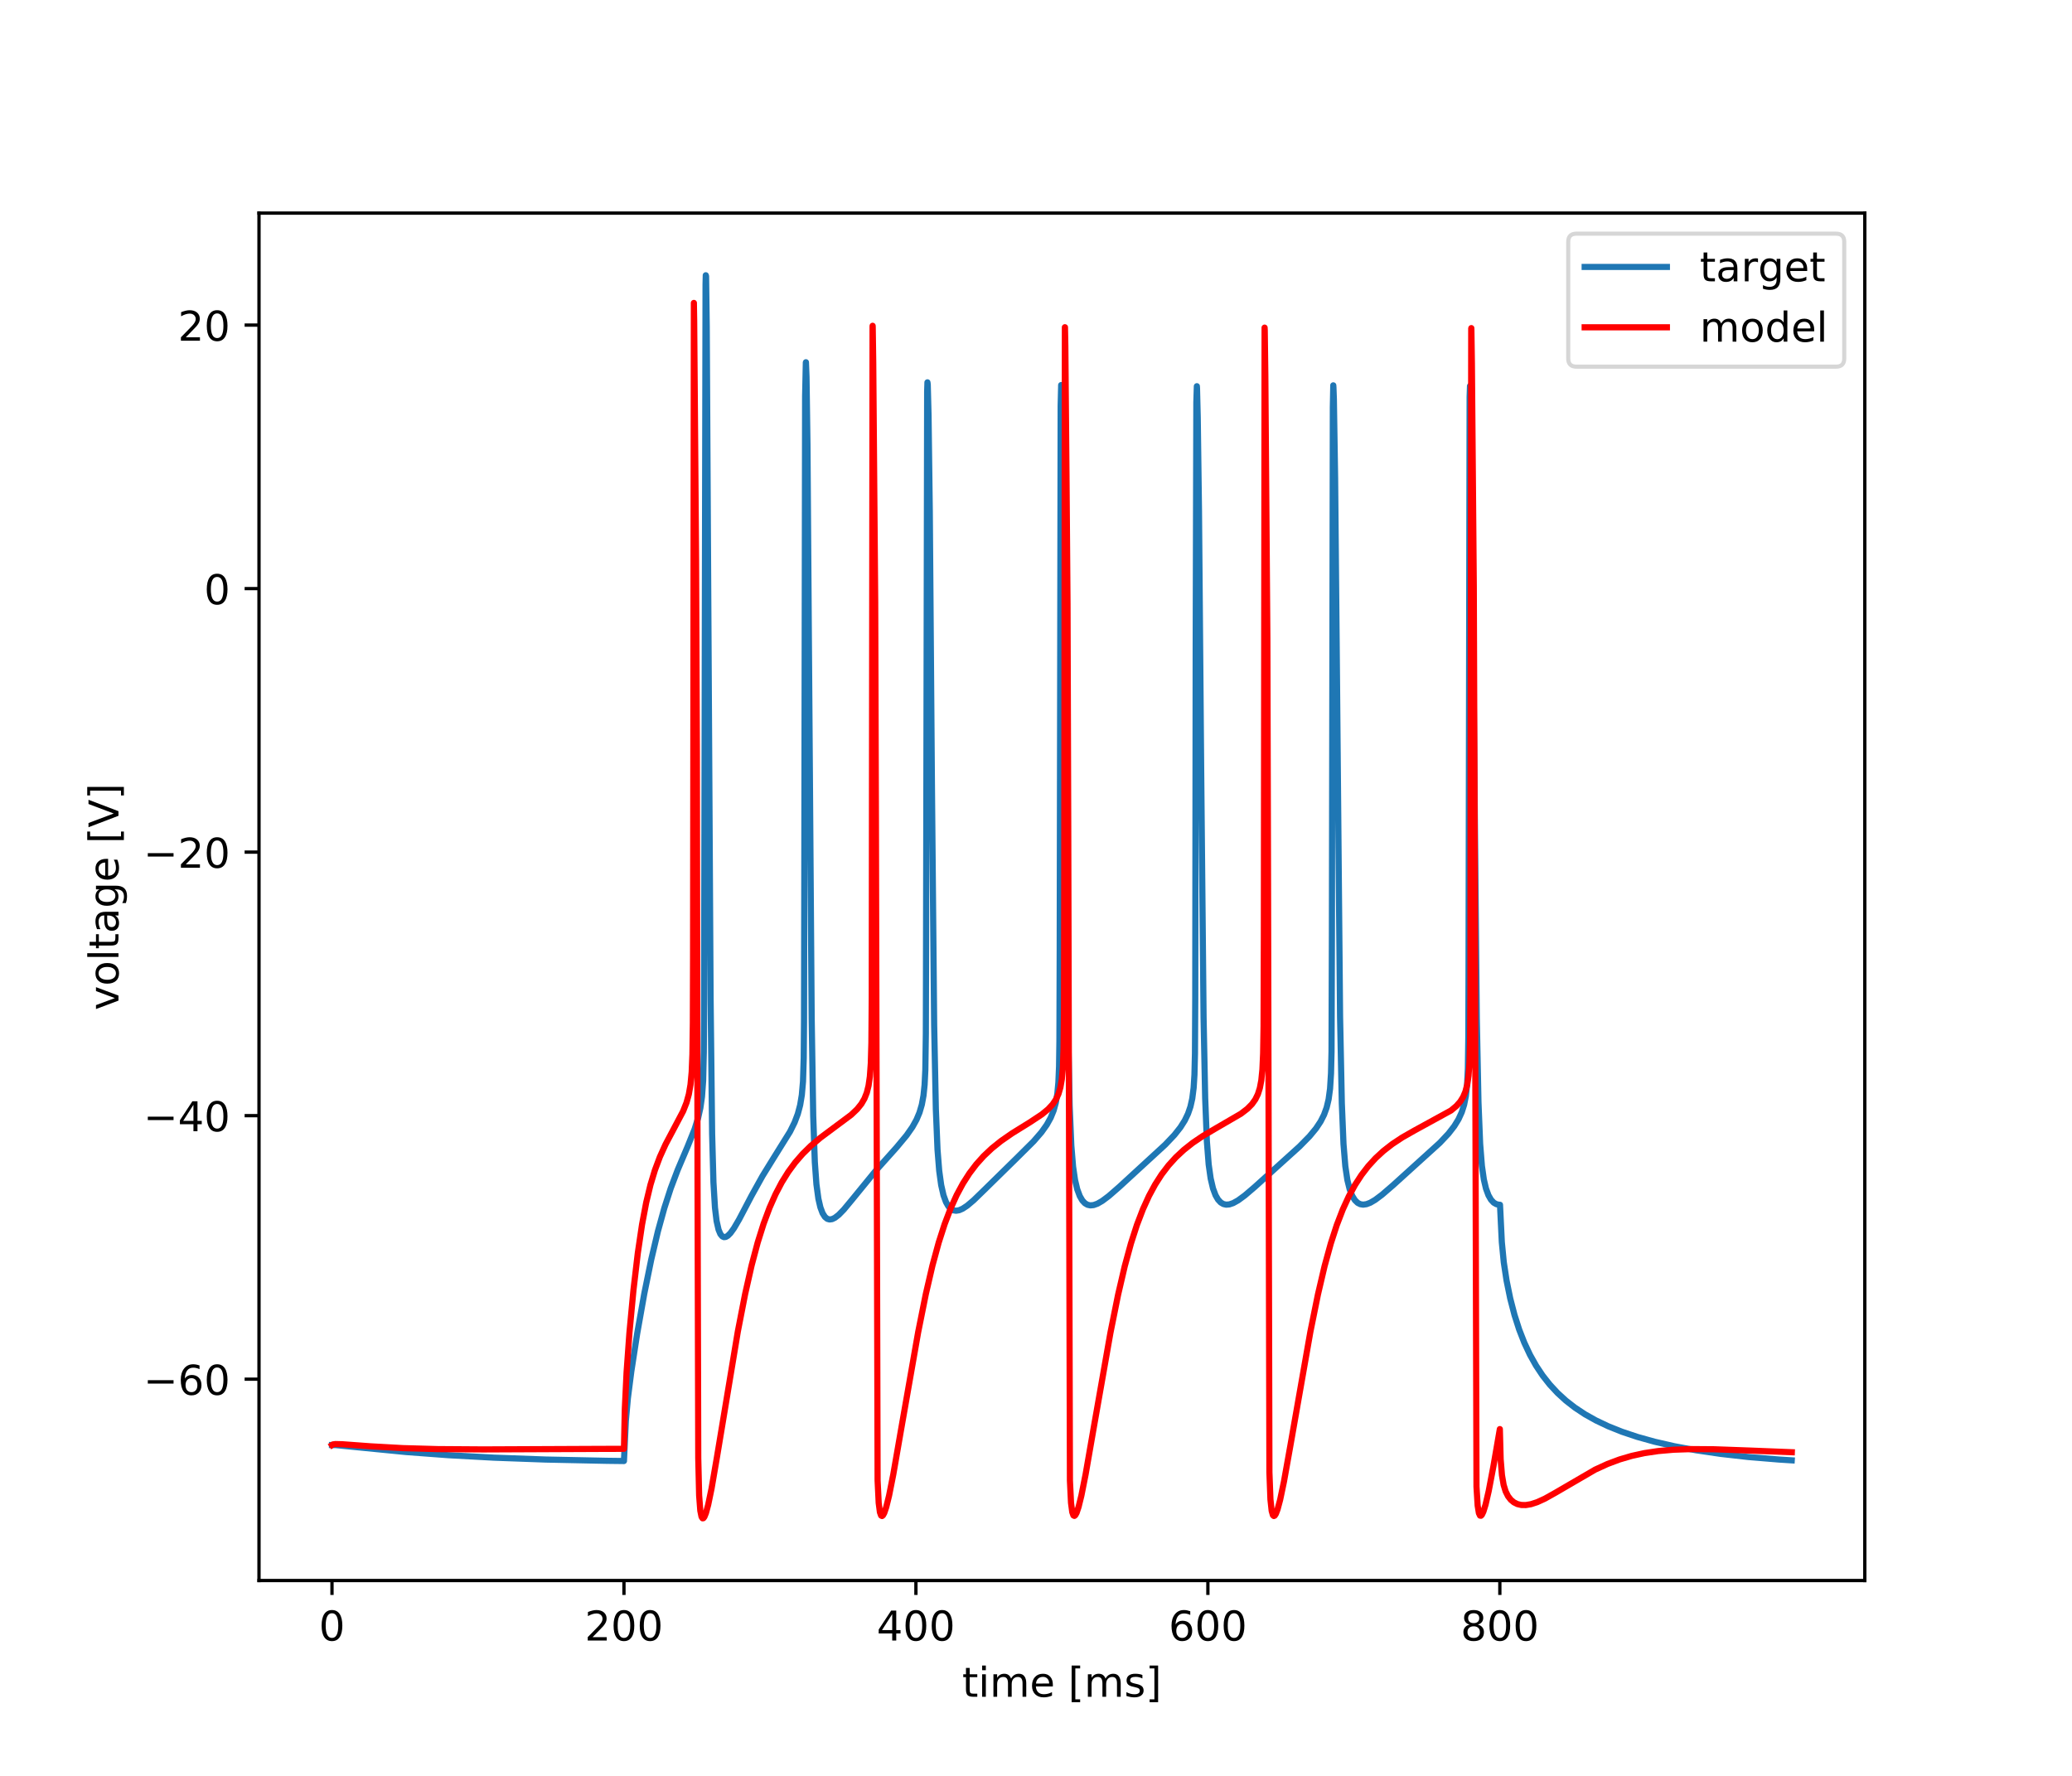 <?xml version="1.0" encoding="utf-8" standalone="no"?>
<!DOCTYPE svg PUBLIC "-//W3C//DTD SVG 1.1//EN"
  "http://www.w3.org/Graphics/SVG/1.1/DTD/svg11.dtd">
<!-- Created with matplotlib (https://matplotlib.org/) -->
<svg height="432pt" version="1.1" viewBox="0 0 504 432" width="504pt" xmlns="http://www.w3.org/2000/svg" xmlns:xlink="http://www.w3.org/1999/xlink">
 <defs>
  <style type="text/css">
*{stroke-linecap:butt;stroke-linejoin:round;}
  </style>
 </defs>
 <g id="figure_1">
  <g id="patch_1">
   <path d="M 0 432 
L 504 432 
L 504 0 
L 0 0 
z
" style="fill:#ffffff;"/>
  </g>
  <g id="axes_1">
   <g id="patch_2">
    <path d="M 63 384.48 
L 453.6 384.48 
L 453.6 51.84 
L 63 51.84 
z
" style="fill:#ffffff;"/>
   </g>
   <g id="matplotlib.axis_1">
    <g id="xtick_1">
     <g id="line2d_1">
      <defs>
       <path d="M 0 0 
L 0 3.5 
" id="mb74c21cca7" style="stroke:#000000;stroke-width:0.8;"/>
      </defs>
      <g>
       <use style="stroke:#000000;stroke-width:0.8;" x="80.755" xlink:href="#mb74c21cca7" y="384.48"/>
      </g>
     </g>
     <g id="text_1">
      <!-- 0 -->
      <defs>
       <path d="M 31.781 66.406 
Q 24.172 66.406 20.328 58.906 
Q 16.5 51.422 16.5 36.375 
Q 16.5 21.391 20.328 13.891 
Q 24.172 6.391 31.781 6.391 
Q 39.453 6.391 43.281 13.891 
Q 47.125 21.391 47.125 36.375 
Q 47.125 51.422 43.281 58.906 
Q 39.453 66.406 31.781 66.406 
z
M 31.781 74.219 
Q 44.047 74.219 50.516 64.516 
Q 56.984 54.828 56.984 36.375 
Q 56.984 17.969 50.516 8.266 
Q 44.047 -1.422 31.781 -1.422 
Q 19.531 -1.422 13.062 8.266 
Q 6.594 17.969 6.594 36.375 
Q 6.594 54.828 13.062 64.516 
Q 19.531 74.219 31.781 74.219 
z
" id="DejaVuSans-48"/>
      </defs>
      <g transform="translate(77.573 399.078)scale(0.1 -0.1)">
       <use xlink:href="#DejaVuSans-48"/>
      </g>
     </g>
    </g>
    <g id="xtick_2">
     <g id="line2d_2">
      <g>
       <use style="stroke:#000000;stroke-width:0.8;" x="151.773" xlink:href="#mb74c21cca7" y="384.48"/>
      </g>
     </g>
     <g id="text_2">
      <!-- 200 -->
      <defs>
       <path d="M 19.188 8.297 
L 53.609 8.297 
L 53.609 0 
L 7.328 0 
L 7.328 8.297 
Q 12.938 14.109 22.625 23.891 
Q 32.328 33.688 34.812 36.531 
Q 39.547 41.844 41.422 45.531 
Q 43.312 49.219 43.312 52.781 
Q 43.312 58.594 39.234 62.25 
Q 35.156 65.922 28.609 65.922 
Q 23.969 65.922 18.812 64.312 
Q 13.672 62.703 7.812 59.422 
L 7.812 69.391 
Q 13.766 71.781 18.938 73 
Q 24.125 74.219 28.422 74.219 
Q 39.75 74.219 46.484 68.547 
Q 53.219 62.891 53.219 53.422 
Q 53.219 48.922 51.531 44.891 
Q 49.859 40.875 45.406 35.406 
Q 44.188 33.984 37.641 27.219 
Q 31.109 20.453 19.188 8.297 
z
" id="DejaVuSans-50"/>
      </defs>
      <g transform="translate(142.229 399.078)scale(0.1 -0.1)">
       <use xlink:href="#DejaVuSans-50"/>
       <use x="63.623" xlink:href="#DejaVuSans-48"/>
       <use x="127.246" xlink:href="#DejaVuSans-48"/>
      </g>
     </g>
    </g>
    <g id="xtick_3">
     <g id="line2d_3">
      <g>
       <use style="stroke:#000000;stroke-width:0.8;" x="222.791" xlink:href="#mb74c21cca7" y="384.48"/>
      </g>
     </g>
     <g id="text_3">
      <!-- 400 -->
      <defs>
       <path d="M 37.797 64.312 
L 12.891 25.391 
L 37.797 25.391 
z
M 35.203 72.906 
L 47.609 72.906 
L 47.609 25.391 
L 58.016 25.391 
L 58.016 17.188 
L 47.609 17.188 
L 47.609 0 
L 37.797 0 
L 37.797 17.188 
L 4.891 17.188 
L 4.891 26.703 
z
" id="DejaVuSans-52"/>
      </defs>
      <g transform="translate(213.247 399.078)scale(0.1 -0.1)">
       <use xlink:href="#DejaVuSans-52"/>
       <use x="63.623" xlink:href="#DejaVuSans-48"/>
       <use x="127.246" xlink:href="#DejaVuSans-48"/>
      </g>
     </g>
    </g>
    <g id="xtick_4">
     <g id="line2d_4">
      <g>
       <use style="stroke:#000000;stroke-width:0.8;" x="293.809" xlink:href="#mb74c21cca7" y="384.48"/>
      </g>
     </g>
     <g id="text_4">
      <!-- 600 -->
      <defs>
       <path d="M 33.016 40.375 
Q 26.375 40.375 22.484 35.828 
Q 18.609 31.297 18.609 23.391 
Q 18.609 15.531 22.484 10.953 
Q 26.375 6.391 33.016 6.391 
Q 39.656 6.391 43.531 10.953 
Q 47.406 15.531 47.406 23.391 
Q 47.406 31.297 43.531 35.828 
Q 39.656 40.375 33.016 40.375 
z
M 52.594 71.297 
L 52.594 62.312 
Q 48.875 64.062 45.094 64.984 
Q 41.312 65.922 37.594 65.922 
Q 27.828 65.922 22.672 59.328 
Q 17.531 52.734 16.797 39.406 
Q 19.672 43.656 24.016 45.922 
Q 28.375 48.188 33.594 48.188 
Q 44.578 48.188 50.953 41.516 
Q 57.328 34.859 57.328 23.391 
Q 57.328 12.156 50.688 5.359 
Q 44.047 -1.422 33.016 -1.422 
Q 20.359 -1.422 13.672 8.266 
Q 6.984 17.969 6.984 36.375 
Q 6.984 53.656 15.188 63.938 
Q 23.391 74.219 37.203 74.219 
Q 40.922 74.219 44.703 73.484 
Q 48.484 72.75 52.594 71.297 
z
" id="DejaVuSans-54"/>
      </defs>
      <g transform="translate(284.265 399.078)scale(0.1 -0.1)">
       <use xlink:href="#DejaVuSans-54"/>
       <use x="63.623" xlink:href="#DejaVuSans-48"/>
       <use x="127.246" xlink:href="#DejaVuSans-48"/>
      </g>
     </g>
    </g>
    <g id="xtick_5">
     <g id="line2d_5">
      <g>
       <use style="stroke:#000000;stroke-width:0.8;" x="364.827" xlink:href="#mb74c21cca7" y="384.48"/>
      </g>
     </g>
     <g id="text_5">
      <!-- 800 -->
      <defs>
       <path d="M 31.781 34.625 
Q 24.75 34.625 20.719 30.859 
Q 16.703 27.094 16.703 20.516 
Q 16.703 13.922 20.719 10.156 
Q 24.75 6.391 31.781 6.391 
Q 38.812 6.391 42.859 10.172 
Q 46.922 13.969 46.922 20.516 
Q 46.922 27.094 42.891 30.859 
Q 38.875 34.625 31.781 34.625 
z
M 21.922 38.812 
Q 15.578 40.375 12.031 44.719 
Q 8.5 49.078 8.5 55.328 
Q 8.5 64.062 14.719 69.141 
Q 20.953 74.219 31.781 74.219 
Q 42.672 74.219 48.875 69.141 
Q 55.078 64.062 55.078 55.328 
Q 55.078 49.078 51.531 44.719 
Q 48 40.375 41.703 38.812 
Q 48.828 37.156 52.797 32.312 
Q 56.781 27.484 56.781 20.516 
Q 56.781 9.906 50.312 4.234 
Q 43.844 -1.422 31.781 -1.422 
Q 19.734 -1.422 13.25 4.234 
Q 6.781 9.906 6.781 20.516 
Q 6.781 27.484 10.781 32.312 
Q 14.797 37.156 21.922 38.812 
z
M 18.312 54.391 
Q 18.312 48.734 21.844 45.562 
Q 25.391 42.391 31.781 42.391 
Q 38.141 42.391 41.719 45.562 
Q 45.312 48.734 45.312 54.391 
Q 45.312 60.062 41.719 63.234 
Q 38.141 66.406 31.781 66.406 
Q 25.391 66.406 21.844 63.234 
Q 18.312 60.062 18.312 54.391 
z
" id="DejaVuSans-56"/>
      </defs>
      <g transform="translate(355.284 399.078)scale(0.1 -0.1)">
       <use xlink:href="#DejaVuSans-56"/>
       <use x="63.623" xlink:href="#DejaVuSans-48"/>
       <use x="127.246" xlink:href="#DejaVuSans-48"/>
      </g>
     </g>
    </g>
    <g id="text_6">
     <!-- time [ms] -->
     <defs>
      <path d="M 18.312 70.219 
L 18.312 54.688 
L 36.812 54.688 
L 36.812 47.703 
L 18.312 47.703 
L 18.312 18.016 
Q 18.312 11.328 20.141 9.422 
Q 21.969 7.516 27.594 7.516 
L 36.812 7.516 
L 36.812 0 
L 27.594 0 
Q 17.188 0 13.234 3.875 
Q 9.281 7.766 9.281 18.016 
L 9.281 47.703 
L 2.688 47.703 
L 2.688 54.688 
L 9.281 54.688 
L 9.281 70.219 
z
" id="DejaVuSans-116"/>
      <path d="M 9.422 54.688 
L 18.406 54.688 
L 18.406 0 
L 9.422 0 
z
M 9.422 75.984 
L 18.406 75.984 
L 18.406 64.594 
L 9.422 64.594 
z
" id="DejaVuSans-105"/>
      <path d="M 52 44.188 
Q 55.375 50.25 60.062 53.125 
Q 64.75 56 71.094 56 
Q 79.641 56 84.281 50.016 
Q 88.922 44.047 88.922 33.016 
L 88.922 0 
L 79.891 0 
L 79.891 32.719 
Q 79.891 40.578 77.094 44.375 
Q 74.312 48.188 68.609 48.188 
Q 61.625 48.188 57.562 43.547 
Q 53.516 38.922 53.516 30.906 
L 53.516 0 
L 44.484 0 
L 44.484 32.719 
Q 44.484 40.625 41.703 44.406 
Q 38.922 48.188 33.109 48.188 
Q 26.219 48.188 22.156 43.531 
Q 18.109 38.875 18.109 30.906 
L 18.109 0 
L 9.078 0 
L 9.078 54.688 
L 18.109 54.688 
L 18.109 46.188 
Q 21.188 51.219 25.484 53.609 
Q 29.781 56 35.688 56 
Q 41.656 56 45.828 52.969 
Q 50 49.953 52 44.188 
z
" id="DejaVuSans-109"/>
      <path d="M 56.203 29.594 
L 56.203 25.203 
L 14.891 25.203 
Q 15.484 15.922 20.484 11.062 
Q 25.484 6.203 34.422 6.203 
Q 39.594 6.203 44.453 7.469 
Q 49.312 8.734 54.109 11.281 
L 54.109 2.781 
Q 49.266 0.734 44.188 -0.344 
Q 39.109 -1.422 33.891 -1.422 
Q 20.797 -1.422 13.156 6.188 
Q 5.516 13.812 5.516 26.812 
Q 5.516 40.234 12.766 48.109 
Q 20.016 56 32.328 56 
Q 43.359 56 49.781 48.891 
Q 56.203 41.797 56.203 29.594 
z
M 47.219 32.234 
Q 47.125 39.594 43.094 43.984 
Q 39.062 48.391 32.422 48.391 
Q 24.906 48.391 20.391 44.141 
Q 15.875 39.891 15.188 32.172 
z
" id="DejaVuSans-101"/>
      <path id="DejaVuSans-32"/>
      <path d="M 8.594 75.984 
L 29.297 75.984 
L 29.297 69 
L 17.578 69 
L 17.578 -6.203 
L 29.297 -6.203 
L 29.297 -13.188 
L 8.594 -13.188 
z
" id="DejaVuSans-91"/>
      <path d="M 44.281 53.078 
L 44.281 44.578 
Q 40.484 46.531 36.375 47.5 
Q 32.281 48.484 27.875 48.484 
Q 21.188 48.484 17.844 46.438 
Q 14.5 44.391 14.5 40.281 
Q 14.5 37.156 16.891 35.375 
Q 19.281 33.594 26.516 31.984 
L 29.594 31.297 
Q 39.156 29.25 43.188 25.516 
Q 47.219 21.781 47.219 15.094 
Q 47.219 7.469 41.188 3.016 
Q 35.156 -1.422 24.609 -1.422 
Q 20.219 -1.422 15.453 -0.562 
Q 10.688 0.297 5.422 2 
L 5.422 11.281 
Q 10.406 8.688 15.234 7.391 
Q 20.062 6.109 24.812 6.109 
Q 31.156 6.109 34.562 8.281 
Q 37.984 10.453 37.984 14.406 
Q 37.984 18.062 35.516 20.016 
Q 33.062 21.969 24.703 23.781 
L 21.578 24.516 
Q 13.234 26.266 9.516 29.906 
Q 5.812 33.547 5.812 39.891 
Q 5.812 47.609 11.281 51.797 
Q 16.75 56 26.812 56 
Q 31.781 56 36.172 55.266 
Q 40.578 54.547 44.281 53.078 
z
" id="DejaVuSans-115"/>
      <path d="M 30.422 75.984 
L 30.422 -13.188 
L 9.719 -13.188 
L 9.719 -6.203 
L 21.391 -6.203 
L 21.391 69 
L 9.719 69 
L 9.719 75.984 
z
" id="DejaVuSans-93"/>
     </defs>
     <g transform="translate(234.038 412.757)scale(0.1 -0.1)">
      <use xlink:href="#DejaVuSans-116"/>
      <use x="39.209" xlink:href="#DejaVuSans-105"/>
      <use x="66.992" xlink:href="#DejaVuSans-109"/>
      <use x="164.404" xlink:href="#DejaVuSans-101"/>
      <use x="225.928" xlink:href="#DejaVuSans-32"/>
      <use x="257.715" xlink:href="#DejaVuSans-91"/>
      <use x="296.729" xlink:href="#DejaVuSans-109"/>
      <use x="394.141" xlink:href="#DejaVuSans-115"/>
      <use x="446.24" xlink:href="#DejaVuSans-93"/>
     </g>
    </g>
   </g>
   <g id="matplotlib.axis_2">
    <g id="ytick_1">
     <g id="line2d_6">
      <defs>
       <path d="M 0 0 
L -3.5 0 
" id="mc55c7855f9" style="stroke:#000000;stroke-width:0.8;"/>
      </defs>
      <g>
       <use style="stroke:#000000;stroke-width:0.8;" x="63" xlink:href="#mc55c7855f9" y="335.494"/>
      </g>
     </g>
     <g id="text_7">
      <!-- −60 -->
      <defs>
       <path d="M 10.594 35.5 
L 73.188 35.5 
L 73.188 27.203 
L 10.594 27.203 
z
" id="DejaVuSans-8722"/>
      </defs>
      <g transform="translate(34.895 339.293)scale(0.1 -0.1)">
       <use xlink:href="#DejaVuSans-8722"/>
       <use x="83.789" xlink:href="#DejaVuSans-54"/>
       <use x="147.412" xlink:href="#DejaVuSans-48"/>
      </g>
     </g>
    </g>
    <g id="ytick_2">
     <g id="line2d_7">
      <g>
       <use style="stroke:#000000;stroke-width:0.8;" x="63" xlink:href="#mc55c7855f9" y="271.391"/>
      </g>
     </g>
     <g id="text_8">
      <!-- −40 -->
      <g transform="translate(34.895 275.19)scale(0.1 -0.1)">
       <use xlink:href="#DejaVuSans-8722"/>
       <use x="83.789" xlink:href="#DejaVuSans-52"/>
       <use x="147.412" xlink:href="#DejaVuSans-48"/>
      </g>
     </g>
    </g>
    <g id="ytick_3">
     <g id="line2d_8">
      <g>
       <use style="stroke:#000000;stroke-width:0.8;" x="63" xlink:href="#mc55c7855f9" y="207.288"/>
      </g>
     </g>
     <g id="text_9">
      <!-- −20 -->
      <g transform="translate(34.895 211.087)scale(0.1 -0.1)">
       <use xlink:href="#DejaVuSans-8722"/>
       <use x="83.789" xlink:href="#DejaVuSans-50"/>
       <use x="147.412" xlink:href="#DejaVuSans-48"/>
      </g>
     </g>
    </g>
    <g id="ytick_4">
     <g id="line2d_9">
      <g>
       <use style="stroke:#000000;stroke-width:0.8;" x="63" xlink:href="#mc55c7855f9" y="143.185"/>
      </g>
     </g>
     <g id="text_10">
      <!-- 0 -->
      <g transform="translate(49.638 146.984)scale(0.1 -0.1)">
       <use xlink:href="#DejaVuSans-48"/>
      </g>
     </g>
    </g>
    <g id="ytick_5">
     <g id="line2d_10">
      <g>
       <use style="stroke:#000000;stroke-width:0.8;" x="63" xlink:href="#mc55c7855f9" y="79.082"/>
      </g>
     </g>
     <g id="text_11">
      <!-- 20 -->
      <g transform="translate(43.275 82.881)scale(0.1 -0.1)">
       <use xlink:href="#DejaVuSans-50"/>
       <use x="63.623" xlink:href="#DejaVuSans-48"/>
      </g>
     </g>
    </g>
    <g id="text_12">
     <!-- voltage [V] -->
     <defs>
      <path d="M 2.984 54.688 
L 12.5 54.688 
L 29.594 8.797 
L 46.688 54.688 
L 56.203 54.688 
L 35.688 0 
L 23.484 0 
z
" id="DejaVuSans-118"/>
      <path d="M 30.609 48.391 
Q 23.391 48.391 19.188 42.75 
Q 14.984 37.109 14.984 27.297 
Q 14.984 17.484 19.156 11.844 
Q 23.344 6.203 30.609 6.203 
Q 37.797 6.203 41.984 11.859 
Q 46.188 17.531 46.188 27.297 
Q 46.188 37.016 41.984 42.703 
Q 37.797 48.391 30.609 48.391 
z
M 30.609 56 
Q 42.328 56 49.016 48.375 
Q 55.719 40.766 55.719 27.297 
Q 55.719 13.875 49.016 6.219 
Q 42.328 -1.422 30.609 -1.422 
Q 18.844 -1.422 12.172 6.219 
Q 5.516 13.875 5.516 27.297 
Q 5.516 40.766 12.172 48.375 
Q 18.844 56 30.609 56 
z
" id="DejaVuSans-111"/>
      <path d="M 9.422 75.984 
L 18.406 75.984 
L 18.406 0 
L 9.422 0 
z
" id="DejaVuSans-108"/>
      <path d="M 34.281 27.484 
Q 23.391 27.484 19.188 25 
Q 14.984 22.516 14.984 16.5 
Q 14.984 11.719 18.141 8.906 
Q 21.297 6.109 26.703 6.109 
Q 34.188 6.109 38.703 11.406 
Q 43.219 16.703 43.219 25.484 
L 43.219 27.484 
z
M 52.203 31.203 
L 52.203 0 
L 43.219 0 
L 43.219 8.297 
Q 40.141 3.328 35.547 0.953 
Q 30.953 -1.422 24.312 -1.422 
Q 15.922 -1.422 10.953 3.297 
Q 6 8.016 6 15.922 
Q 6 25.141 12.172 29.828 
Q 18.359 34.516 30.609 34.516 
L 43.219 34.516 
L 43.219 35.406 
Q 43.219 41.609 39.141 45 
Q 35.062 48.391 27.688 48.391 
Q 23 48.391 18.547 47.266 
Q 14.109 46.141 10.016 43.891 
L 10.016 52.203 
Q 14.938 54.109 19.578 55.047 
Q 24.219 56 28.609 56 
Q 40.484 56 46.344 49.844 
Q 52.203 43.703 52.203 31.203 
z
" id="DejaVuSans-97"/>
      <path d="M 45.406 27.984 
Q 45.406 37.75 41.375 43.109 
Q 37.359 48.484 30.078 48.484 
Q 22.859 48.484 18.828 43.109 
Q 14.797 37.75 14.797 27.984 
Q 14.797 18.266 18.828 12.891 
Q 22.859 7.516 30.078 7.516 
Q 37.359 7.516 41.375 12.891 
Q 45.406 18.266 45.406 27.984 
z
M 54.391 6.781 
Q 54.391 -7.172 48.188 -13.984 
Q 42 -20.797 29.203 -20.797 
Q 24.469 -20.797 20.266 -20.094 
Q 16.062 -19.391 12.109 -17.922 
L 12.109 -9.188 
Q 16.062 -11.328 19.922 -12.344 
Q 23.781 -13.375 27.781 -13.375 
Q 36.625 -13.375 41.016 -8.766 
Q 45.406 -4.156 45.406 5.172 
L 45.406 9.625 
Q 42.625 4.781 38.281 2.391 
Q 33.938 0 27.875 0 
Q 17.828 0 11.672 7.656 
Q 5.516 15.328 5.516 27.984 
Q 5.516 40.672 11.672 48.328 
Q 17.828 56 27.875 56 
Q 33.938 56 38.281 53.609 
Q 42.625 51.219 45.406 46.391 
L 45.406 54.688 
L 54.391 54.688 
z
" id="DejaVuSans-103"/>
      <path d="M 28.609 0 
L 0.781 72.906 
L 11.078 72.906 
L 34.188 11.531 
L 57.328 72.906 
L 67.578 72.906 
L 39.797 0 
z
" id="DejaVuSans-86"/>
     </defs>
     <g transform="translate(28.816 245.754)rotate(-90)scale(0.1 -0.1)">
      <use xlink:href="#DejaVuSans-118"/>
      <use x="59.18" xlink:href="#DejaVuSans-111"/>
      <use x="120.361" xlink:href="#DejaVuSans-108"/>
      <use x="148.145" xlink:href="#DejaVuSans-116"/>
      <use x="187.354" xlink:href="#DejaVuSans-97"/>
      <use x="248.633" xlink:href="#DejaVuSans-103"/>
      <use x="312.109" xlink:href="#DejaVuSans-101"/>
      <use x="373.633" xlink:href="#DejaVuSans-32"/>
      <use x="405.42" xlink:href="#DejaVuSans-91"/>
      <use x="444.434" xlink:href="#DejaVuSans-86"/>
      <use x="512.842" xlink:href="#DejaVuSans-93"/>
     </g>
    </g>
   </g>
   <g id="line2d_11">
    <path clip-path="url(#pd8afbcb2f9)" d="M 80.755 351.52 
L 81.713 351.532 
L 85.868 351.948 
L 98.722 353.212 
L 109.073 353.987 
L 120.187 354.592 
L 132.74 355.047 
L 147.529 355.354 
L 151.773 355.407 
L 151.862 353.476 
L 152.234 345.605 
L 152.731 340.097 
L 153.566 333.589 
L 154.986 324.418 
L 156.726 314.648 
L 158.413 306.387 
L 160.029 299.543 
L 161.591 293.883 
L 163.153 289.061 
L 164.84 284.593 
L 167.255 278.909 
L 168.959 274.666 
L 169.811 271.951 
L 170.362 269.5 
L 170.752 266.774 
L 171.036 262.858 
L 171.196 255.954 
L 171.249 248.278 
L 171.622 69.197 
L 171.676 66.96 
L 171.747 67.19 
L 171.906 79.45 
L 172.19 129.793 
L 172.847 242.823 
L 173.22 275.797 
L 173.54 287.622 
L 173.913 293.788 
L 174.303 297.015 
L 174.783 299.127 
L 175.226 300.192 
L 175.688 300.758 
L 176.096 300.943 
L 176.54 300.895 
L 177.037 300.607 
L 177.677 299.967 
L 178.529 298.785 
L 179.772 296.66 
L 182.843 290.809 
L 185.489 286.051 
L 188.152 281.737 
L 192.164 275.297 
L 193.283 273.033 
L 194.064 270.965 
L 194.632 268.821 
L 195.041 266.359 
L 195.325 263.073 
L 195.502 257.387 
L 195.573 248.566 
L 195.626 222.308 
L 195.84 96.404 
L 196.017 88.159 
L 196.035 88.119 
L 196.177 91.691 
L 196.408 108.006 
L 196.745 154.635 
L 197.437 247.871 
L 197.81 271.501 
L 198.201 282.7 
L 198.591 288.085 
L 199.071 291.617 
L 199.55 293.688 
L 200.083 295.116 
L 200.651 296.018 
L 201.219 296.489 
L 201.787 296.649 
L 202.409 296.562 
L 203.083 296.24 
L 204.007 295.527 
L 205.249 294.254 
L 207.256 291.837 
L 213.061 284.733 
L 218.086 279.114 
L 220.518 276.193 
L 221.939 274.16 
L 222.933 272.374 
L 223.661 270.641 
L 224.229 268.705 
L 224.637 266.482 
L 224.904 263.877 
L 225.081 260.287 
L 225.206 251.448 
L 225.241 238.542 
L 225.525 95.252 
L 225.596 93.007 
L 225.667 93.534 
L 225.862 101.104 
L 226.164 124.389 
L 226.679 190.357 
L 227.23 249.387 
L 227.638 269.807 
L 228.046 279.67 
L 228.455 284.8 
L 228.934 288.27 
L 229.502 290.763 
L 230.106 292.424 
L 230.692 293.447 
L 231.313 294.1 
L 231.899 294.419 
L 232.556 294.523 
L 233.302 294.398 
L 234.154 294.027 
L 235.255 293.302 
L 236.835 291.968 
L 239.516 289.365 
L 247.061 281.964 
L 251.429 277.628 
L 253.329 275.432 
L 254.625 273.608 
L 255.584 271.877 
L 256.294 270.128 
L 256.809 268.272 
L 257.181 266.121 
L 257.448 263.254 
L 257.608 259.484 
L 257.696 253.266 
L 257.767 231.132 
L 257.998 98.704 
L 258.122 93.669 
L 258.158 94.25 
L 258.264 97.573 
L 258.566 117.068 
L 258.957 159.465 
L 259.756 248.002 
L 260.182 268.952 
L 260.59 278.639 
L 261.016 283.785 
L 261.496 287.052 
L 262.028 289.29 
L 262.65 290.96 
L 263.271 292.029 
L 263.893 292.694 
L 264.532 293.071 
L 265.224 293.22 
L 266.023 293.141 
L 266.946 292.81 
L 268.118 292.136 
L 269.716 290.938 
L 272.255 288.726 
L 283.44 278.443 
L 285.66 276.101 
L 287.133 274.239 
L 288.199 272.549 
L 288.98 270.916 
L 289.566 269.204 
L 290.01 267.232 
L 290.347 264.599 
L 290.542 261.446 
L 290.667 256.29 
L 290.738 242.834 
L 290.844 157.525 
L 291.004 97.881 
L 291.128 93.949 
L 291.164 94.455 
L 291.341 101.576 
L 291.643 124.185 
L 292.176 187.187 
L 292.762 247.515 
L 293.152 267.154 
L 293.561 277.597 
L 294.004 283.274 
L 294.484 286.667 
L 295.052 289.089 
L 295.673 290.757 
L 296.277 291.803 
L 296.934 292.512 
L 297.573 292.89 
L 298.248 293.042 
L 299.047 292.977 
L 299.97 292.663 
L 301.159 292.001 
L 302.775 290.818 
L 305.261 288.694 
L 316.091 278.904 
L 318.523 276.428 
L 320.104 274.516 
L 321.222 272.831 
L 322.057 271.187 
L 322.696 269.432 
L 323.175 267.424 
L 323.53 264.815 
L 323.761 261.078 
L 323.885 255.797 
L 323.974 227.626 
L 324.205 99.073 
L 324.311 93.74 
L 324.347 94.198 
L 324.453 97.082 
L 324.755 116.269 
L 325.164 159.882 
L 325.963 247.344 
L 326.389 268.376 
L 326.797 278.281 
L 327.241 283.693 
L 327.738 287.036 
L 328.306 289.33 
L 328.928 290.914 
L 329.584 291.97 
L 330.241 292.604 
L 330.881 292.928 
L 331.573 293.038 
L 332.39 292.926 
L 333.313 292.574 
L 334.503 291.879 
L 336.154 290.644 
L 338.87 288.301 
L 350.233 278 
L 352.328 275.769 
L 353.748 273.942 
L 354.778 272.264 
L 355.559 270.554 
L 356.128 268.768 
L 356.554 266.655 
L 356.855 263.922 
L 357.051 259.97 
L 357.157 252.453 
L 357.211 236.588 
L 357.477 96.618 
L 357.566 93.897 
L 357.619 94.456 
L 357.779 100.711 
L 358.116 126.158 
L 358.649 189.721 
L 359.217 247.754 
L 359.625 268.118 
L 360.034 278.249 
L 360.46 283.599 
L 360.939 286.939 
L 361.454 289.128 
L 362.058 290.769 
L 362.679 291.851 
L 363.336 292.552 
L 363.993 292.931 
L 364.65 293.07 
L 364.863 293.074 
L 364.969 295.183 
L 365.307 302.153 
L 365.786 307.068 
L 366.461 311.502 
L 367.348 315.853 
L 368.396 319.892 
L 369.532 323.434 
L 370.775 326.623 
L 372.16 329.575 
L 373.634 332.203 
L 375.231 334.606 
L 376.954 336.797 
L 378.853 338.845 
L 380.877 340.698 
L 383.079 342.413 
L 385.511 344.023 
L 388.192 345.528 
L 391.193 346.953 
L 394.531 348.287 
L 398.259 349.536 
L 402.502 350.718 
L 407.243 351.804 
L 412.569 352.792 
L 418.535 353.669 
L 425.21 354.423 
L 432.721 355.044 
L 435.828 355.242 
L 435.828 355.242 
" style="fill:none;stroke:#1f77b4;stroke-linecap:square;stroke-width:1.5;"/>
   </g>
   <g id="line2d_12">
    <path clip-path="url(#pd8afbcb2f9)" d="M 80.755 351.52 
L 80.968 351.371 
L 81.589 351.283 
L 83.258 351.325 
L 90.2 351.834 
L 98.012 352.271 
L 106.428 352.509 
L 117.595 352.585 
L 145.843 352.459 
L 151.773 352.441 
L 151.986 342.71 
L 152.412 333.826 
L 153.104 324.222 
L 154.081 313.84 
L 155.146 304.794 
L 156.176 297.861 
L 157.188 292.509 
L 158.218 288.229 
L 159.301 284.652 
L 160.508 281.43 
L 161.893 278.377 
L 163.704 274.957 
L 166.172 270.294 
L 166.988 268.231 
L 167.557 266.182 
L 167.965 263.822 
L 168.249 260.767 
L 168.426 256.479 
L 168.533 248.838 
L 168.586 232.996 
L 168.782 73.688 
L 168.853 78.106 
L 169.314 136.251 
L 169.51 182.899 
L 169.669 286.119 
L 169.847 354.755 
L 170.06 363.776 
L 170.344 367.489 
L 170.646 368.966 
L 170.894 369.342 
L 171.09 369.316 
L 171.338 368.993 
L 171.711 368.073 
L 172.261 366.052 
L 173.078 362.106 
L 174.357 354.673 
L 179.47 323.913 
L 181.245 314.8 
L 182.825 307.814 
L 184.299 302.268 
L 185.737 297.69 
L 187.175 293.828 
L 188.649 290.496 
L 190.158 287.62 
L 191.738 285.079 
L 193.425 282.786 
L 195.236 280.7 
L 197.242 278.728 
L 199.568 276.761 
L 202.657 274.461 
L 207.043 271.192 
L 208.516 269.793 
L 209.528 268.531 
L 210.274 267.244 
L 210.842 265.806 
L 211.268 264.105 
L 211.588 261.891 
L 211.819 258.655 
L 211.961 253.712 
L 212.049 242.682 
L 212.103 194.47 
L 212.245 79.418 
L 212.262 79.251 
L 212.28 79.56 
L 212.405 88.113 
L 212.884 146.221 
L 213.061 200.386 
L 213.47 360.123 
L 213.736 365.61 
L 214.038 367.881 
L 214.322 368.665 
L 214.553 368.788 
L 214.766 368.632 
L 215.085 368.055 
L 215.565 366.647 
L 216.257 363.846 
L 217.287 358.655 
L 219.24 347.417 
L 223.341 324.047 
L 225.206 314.766 
L 226.821 307.811 
L 228.33 302.271 
L 229.786 297.75 
L 231.242 293.939 
L 232.716 290.693 
L 234.225 287.894 
L 235.805 285.426 
L 237.474 283.228 
L 239.267 281.232 
L 241.238 279.372 
L 243.475 277.572 
L 246.156 275.712 
L 250.506 273.014 
L 253.435 271.077 
L 254.98 269.8 
L 256.063 268.623 
L 256.862 267.424 
L 257.466 266.107 
L 257.927 264.549 
L 258.282 262.513 
L 258.531 259.777 
L 258.708 255.141 
L 258.815 245.249 
L 258.868 215.204 
L 259.028 79.601 
L 259.046 79.609 
L 259.134 84.184 
L 259.419 115.861 
L 259.667 146.908 
L 259.845 202.074 
L 260.253 360.183 
L 260.519 365.589 
L 260.821 367.853 
L 261.105 368.635 
L 261.336 368.755 
L 261.549 368.598 
L 261.869 368.02 
L 262.348 366.611 
L 263.04 363.811 
L 264.07 358.627 
L 266.041 347.305 
L 270.107 324.205 
L 271.971 314.946 
L 273.587 308.006 
L 275.096 302.476 
L 276.552 297.962 
L 278.008 294.158 
L 279.481 290.92 
L 280.99 288.131 
L 282.57 285.674 
L 284.239 283.491 
L 286.015 281.533 
L 287.95 279.728 
L 290.116 278.014 
L 292.637 276.308 
L 295.904 274.382 
L 301.852 270.924 
L 303.432 269.711 
L 304.533 268.594 
L 305.35 267.449 
L 305.971 266.183 
L 306.45 264.673 
L 306.805 262.805 
L 307.072 260.176 
L 307.249 256.263 
L 307.356 249.655 
L 307.427 227.687 
L 307.604 79.699 
L 307.64 80.385 
L 307.782 91.192 
L 308.279 155.269 
L 308.439 214.041 
L 308.776 358.16 
L 309.025 364.736 
L 309.327 367.54 
L 309.628 368.582 
L 309.859 368.783 
L 310.055 368.695 
L 310.339 368.268 
L 310.765 367.152 
L 311.386 364.833 
L 312.309 360.429 
L 313.836 351.888 
L 318.736 323.993 
L 320.583 314.876 
L 322.199 307.978 
L 323.708 302.485 
L 325.164 298.002 
L 326.619 294.224 
L 328.093 291.01 
L 329.602 288.242 
L 331.165 285.832 
L 332.816 283.688 
L 334.591 281.747 
L 336.509 279.98 
L 338.639 278.32 
L 341.089 276.698 
L 344.09 274.99 
L 352.949 270.137 
L 354.263 269.039 
L 355.204 267.97 
L 355.914 266.826 
L 356.465 265.504 
L 356.891 263.865 
L 357.211 261.69 
L 357.441 258.455 
L 357.583 253.41 
L 357.672 241.664 
L 357.725 186.811 
L 357.867 79.944 
L 357.885 79.819 
L 357.903 80.137 
L 358.027 88.44 
L 358.489 142.627 
L 358.666 191.023 
L 359.146 361.644 
L 359.43 366.245 
L 359.732 368.092 
L 360.016 368.687 
L 360.229 368.722 
L 360.46 368.492 
L 360.815 367.752 
L 361.347 366.034 
L 362.111 362.739 
L 363.283 356.576 
L 364.827 347.638 
L 365.023 354.975 
L 365.342 358.845 
L 365.751 361.221 
L 366.23 362.783 
L 366.816 363.959 
L 367.49 364.832 
L 368.254 365.464 
L 369.106 365.883 
L 370.065 366.103 
L 371.148 366.118 
L 372.408 365.906 
L 373.918 365.415 
L 375.782 364.563 
L 378.356 363.122 
L 387.997 357.508 
L 391.015 356.126 
L 393.945 355.029 
L 396.91 354.157 
L 399.999 353.482 
L 403.337 352.984 
L 407.065 352.657 
L 411.433 352.506 
L 416.972 352.549 
L 425.921 352.873 
L 435.845 353.268 
L 435.845 353.268 
" style="fill:none;stroke:#ff0000;stroke-linecap:square;stroke-width:1.5;"/>
   </g>
   <g id="patch_3">
    <path d="M 63 384.48 
L 63 51.84 
" style="fill:none;stroke:#000000;stroke-linecap:square;stroke-linejoin:miter;stroke-width:0.8;"/>
   </g>
   <g id="patch_4">
    <path d="M 453.6 384.48 
L 453.6 51.84 
" style="fill:none;stroke:#000000;stroke-linecap:square;stroke-linejoin:miter;stroke-width:0.8;"/>
   </g>
   <g id="patch_5">
    <path d="M 63 384.48 
L 453.6 384.48 
" style="fill:none;stroke:#000000;stroke-linecap:square;stroke-linejoin:miter;stroke-width:0.8;"/>
   </g>
   <g id="patch_6">
    <path d="M 63 51.84 
L 453.6 51.84 
" style="fill:none;stroke:#000000;stroke-linecap:square;stroke-linejoin:miter;stroke-width:0.8;"/>
   </g>
   <g id="legend_1">
    <g id="patch_7">
     <path d="M 383.461 89.196 
L 446.6 89.196 
Q 448.6 89.196 448.6 87.196 
L 448.6 58.84 
Q 448.6 56.84 446.6 56.84 
L 383.461 56.84 
Q 381.461 56.84 381.461 58.84 
L 381.461 87.196 
Q 381.461 89.196 383.461 89.196 
z
" style="fill:#ffffff;opacity:0.8;stroke:#cccccc;stroke-linejoin:miter;"/>
    </g>
    <g id="line2d_13">
     <path d="M 385.461 64.938 
L 405.461 64.938 
" style="fill:none;stroke:#1f77b4;stroke-linecap:square;stroke-width:1.5;"/>
    </g>
    <g id="line2d_14"/>
    <g id="text_13">
     <!-- target -->
     <defs>
      <path d="M 41.109 46.297 
Q 39.594 47.172 37.812 47.578 
Q 36.031 48 33.891 48 
Q 26.266 48 22.188 43.047 
Q 18.109 38.094 18.109 28.812 
L 18.109 0 
L 9.078 0 
L 9.078 54.688 
L 18.109 54.688 
L 18.109 46.188 
Q 20.953 51.172 25.484 53.578 
Q 30.031 56 36.531 56 
Q 37.453 56 38.578 55.875 
Q 39.703 55.766 41.062 55.516 
z
" id="DejaVuSans-114"/>
     </defs>
     <g transform="translate(413.461 68.438)scale(0.1 -0.1)">
      <use xlink:href="#DejaVuSans-116"/>
      <use x="39.209" xlink:href="#DejaVuSans-97"/>
      <use x="100.488" xlink:href="#DejaVuSans-114"/>
      <use x="141.586" xlink:href="#DejaVuSans-103"/>
      <use x="205.062" xlink:href="#DejaVuSans-101"/>
      <use x="266.586" xlink:href="#DejaVuSans-116"/>
     </g>
    </g>
    <g id="line2d_15">
     <path d="M 385.461 79.617 
L 405.461 79.617 
" style="fill:none;stroke:#ff0000;stroke-linecap:square;stroke-width:1.5;"/>
    </g>
    <g id="line2d_16"/>
    <g id="text_14">
     <!-- model -->
     <defs>
      <path d="M 45.406 46.391 
L 45.406 75.984 
L 54.391 75.984 
L 54.391 0 
L 45.406 0 
L 45.406 8.203 
Q 42.578 3.328 38.25 0.953 
Q 33.938 -1.422 27.875 -1.422 
Q 17.969 -1.422 11.734 6.484 
Q 5.516 14.406 5.516 27.297 
Q 5.516 40.188 11.734 48.094 
Q 17.969 56 27.875 56 
Q 33.938 56 38.25 53.625 
Q 42.578 51.266 45.406 46.391 
z
M 14.797 27.297 
Q 14.797 17.391 18.875 11.75 
Q 22.953 6.109 30.078 6.109 
Q 37.203 6.109 41.297 11.75 
Q 45.406 17.391 45.406 27.297 
Q 45.406 37.203 41.297 42.844 
Q 37.203 48.484 30.078 48.484 
Q 22.953 48.484 18.875 42.844 
Q 14.797 37.203 14.797 27.297 
z
" id="DejaVuSans-100"/>
     </defs>
     <g transform="translate(413.461 83.117)scale(0.1 -0.1)">
      <use xlink:href="#DejaVuSans-109"/>
      <use x="97.412" xlink:href="#DejaVuSans-111"/>
      <use x="158.594" xlink:href="#DejaVuSans-100"/>
      <use x="222.07" xlink:href="#DejaVuSans-101"/>
      <use x="283.594" xlink:href="#DejaVuSans-108"/>
     </g>
    </g>
   </g>
  </g>
 </g>
 <defs>
  <clipPath id="pd8afbcb2f9">
   <rect height="332.64" width="390.6" x="63" y="51.84"/>
  </clipPath>
 </defs>
</svg>
